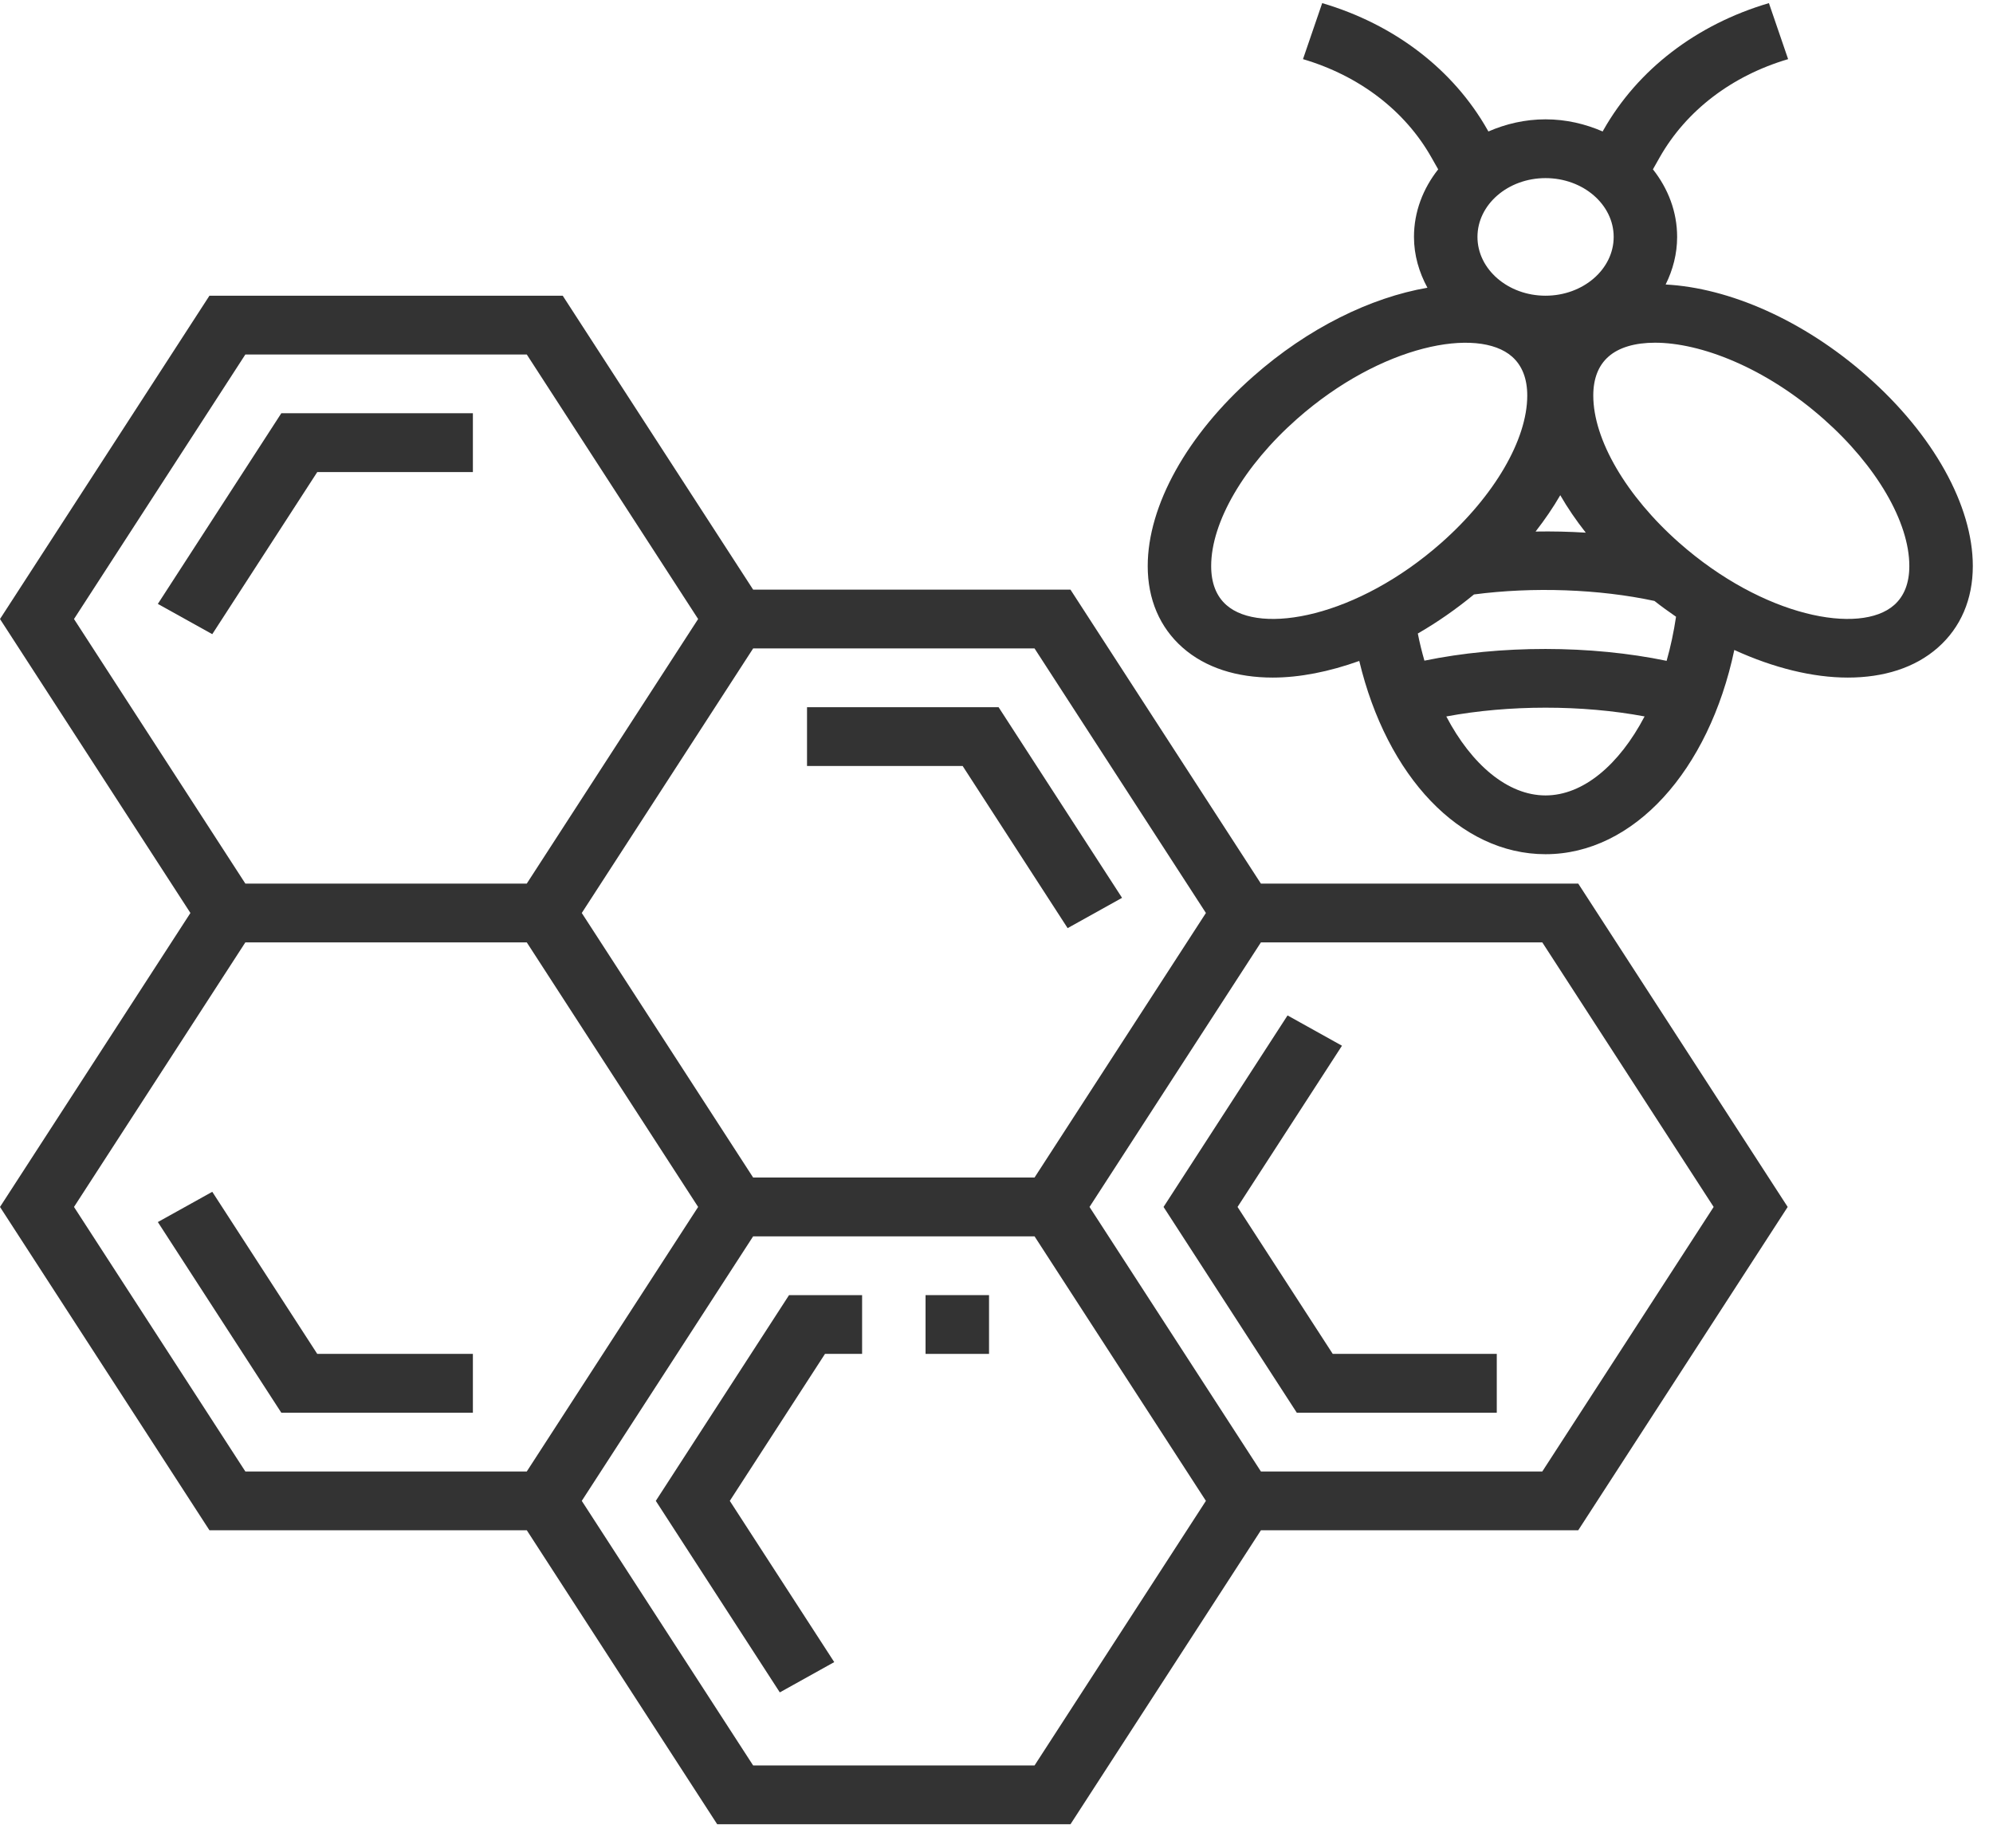 <svg width="55" height="51" viewBox="0 0 55 51" fill="none" xmlns="http://www.w3.org/2000/svg">
<g clip-path="url(#clip0)">
<path d="M13.05 13.027V11.404H7.763L4.356 16.665L5.858 17.5L8.755 13.027H13.05Z" fill="#333333"/>
<path d="M29.463 25.612L30.965 24.776L27.558 19.516H22.271V21.138H26.566L29.463 25.612Z" fill="#333333"/>
<path d="M34.152 33.306L37.034 28.857L35.532 28.021L32.11 33.306L35.787 38.984H41.306V37.361H36.779L34.152 33.306Z" fill="#333333"/>
<path d="M5.858 32.888L4.356 33.723L7.763 38.984H13.05V37.361H8.755L5.858 32.888Z" fill="#333333"/>
<path d="M27.294 35.739H25.542V37.361H27.294V35.739Z" fill="#333333"/>
<path d="M18.098 41.417L21.52 46.702L23.022 45.866L20.14 41.417L22.767 37.361H23.791V35.739H21.775L18.098 41.417Z" fill="#333333"/>
<path d="M51.532 10.387C49.766 8.827 47.709 7.943 45.966 7.851C46.166 7.448 46.283 7.006 46.283 6.538C46.283 5.842 46.033 5.202 45.615 4.673L45.802 4.342C46.533 3.053 47.791 2.091 49.346 1.632L48.816 0.086C46.818 0.675 45.196 1.919 44.25 3.588L44.228 3.628C43.749 3.42 43.219 3.293 42.651 3.293C42.084 3.293 41.553 3.42 41.075 3.628L41.052 3.588C40.107 1.918 38.486 0.675 36.488 0.086L35.958 1.632C37.513 2.091 38.772 3.053 39.501 4.342L39.689 4.673C39.272 5.202 39.021 5.842 39.021 6.538C39.021 7.042 39.161 7.513 39.392 7.94C37.83 8.21 36.101 9.048 34.584 10.388C32.76 11.996 31.673 13.953 31.673 15.62C31.673 16.537 32.005 17.314 32.635 17.87C33.27 18.43 34.137 18.698 35.122 18.698C35.868 18.698 36.681 18.536 37.511 18.239C38.273 21.425 40.29 23.572 42.651 23.572C45.089 23.572 47.159 21.263 47.861 17.936C48.944 18.431 50.025 18.698 50.993 18.698C51.978 18.698 52.845 18.431 53.48 17.87C54.11 17.314 54.443 16.537 54.443 15.62C54.443 13.953 53.355 11.996 51.532 10.387ZM43.058 13.665C43.258 14.013 43.495 14.359 43.762 14.699C43.301 14.67 42.841 14.66 42.377 14.668C42.633 14.338 42.863 14.003 43.058 13.665ZM44.532 6.538C44.532 7.431 43.688 8.16 42.651 8.16C41.615 8.16 40.773 7.431 40.773 6.538C40.773 5.643 41.616 4.915 42.651 4.915C43.688 4.915 44.532 5.643 44.532 6.538ZM33.844 16.696C33.565 16.451 33.424 16.088 33.424 15.62C33.424 14.406 34.331 12.851 35.792 11.561C38.116 9.51 40.786 9.01 41.727 9.841C42.005 10.086 42.147 10.448 42.147 10.916C42.147 12.13 41.239 13.685 39.779 14.976C37.456 17.029 34.785 17.529 33.844 16.696ZM42.651 21.95C41.611 21.95 40.612 21.103 39.913 19.771C41.635 19.449 43.663 19.447 45.385 19.77C44.688 21.098 43.695 21.95 42.651 21.95ZM45.993 18.236C43.899 17.801 41.403 17.799 39.309 18.231C39.24 17.989 39.177 17.74 39.127 17.482C39.656 17.177 40.175 16.817 40.677 16.404C42.305 16.19 44.13 16.255 45.657 16.583C45.853 16.737 46.052 16.881 46.253 17.019C46.19 17.441 46.103 17.849 45.993 18.236ZM52.272 16.696C51.332 17.529 48.661 17.028 46.337 14.976C44.877 13.685 43.969 12.13 43.969 10.916C43.969 10.448 44.11 10.086 44.389 9.841C44.675 9.587 45.123 9.457 45.672 9.457C46.925 9.457 48.708 10.134 50.324 11.561C51.784 12.851 52.691 14.406 52.691 15.62C52.691 16.088 52.55 16.451 52.272 16.696Z" fill="#333333"/>
<path d="M34.796 24.383L29.541 16.271H20.784L15.529 8.16H5.78L0 17.082L5.255 25.194L0 33.306L5.78 42.228H14.538L19.792 50.34H29.542L34.797 42.228H43.554L49.334 33.306L43.554 24.383H34.796ZM33.279 25.194L30.914 28.844L28.55 32.494H20.784L18.42 28.844L16.055 25.194L18.42 21.544L20.784 17.894H28.55L33.279 25.194ZM6.771 9.782H14.537L19.266 17.082L16.901 20.733L14.537 24.383H6.771L2.042 17.082L6.771 9.782ZM2.042 33.306L6.771 26.005H14.537L16.901 29.655L19.266 33.306L16.901 36.956L14.537 40.606H6.771L2.042 33.306ZM28.55 48.718H20.784L16.055 41.417L18.42 37.767L20.784 34.117H28.55L30.914 37.767L33.279 41.417L28.55 48.718ZM42.562 40.606H34.797L32.432 36.956L30.067 33.306L32.432 29.655L34.797 26.005H42.562L47.291 33.306L42.562 40.606Z" fill="#333333"/>
</g>
<defs>
<clipPath id="clip0">
<rect width="54.443" height="50.426" fill="white"/>
</clipPath>
</defs>
</svg>
